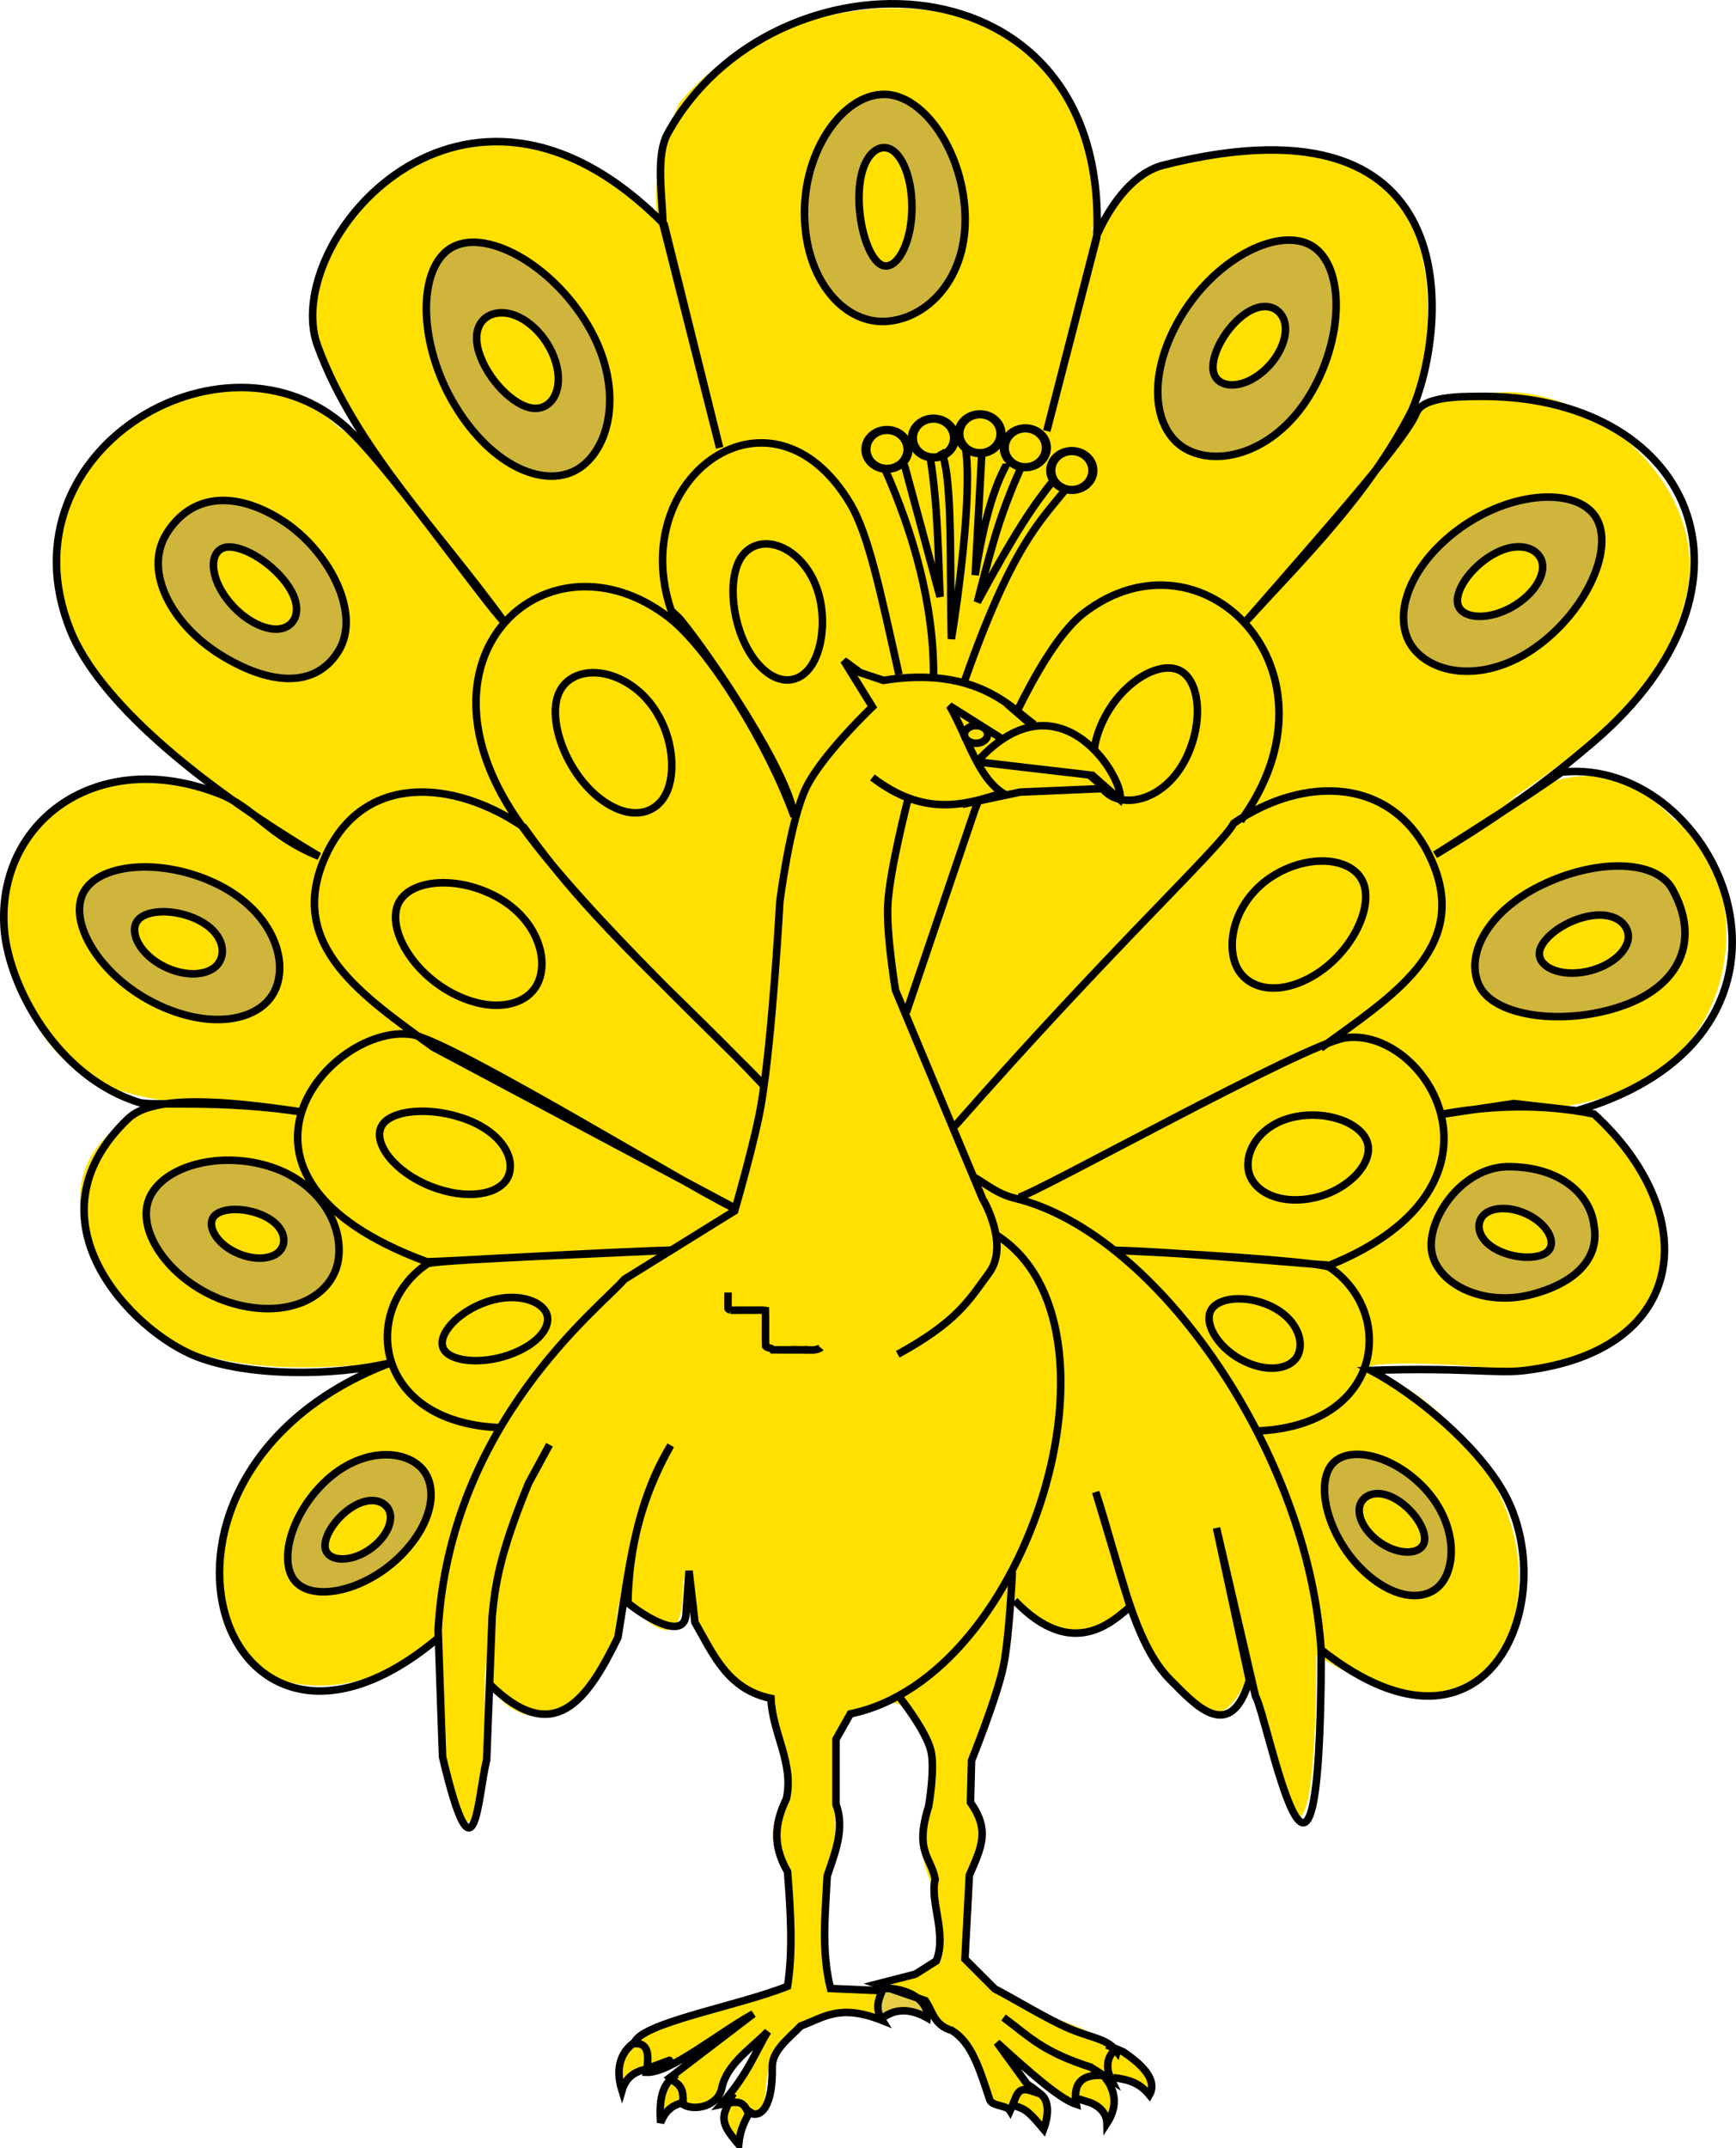 <?xml version="1.0" encoding="UTF-8" standalone="no"?>
<!-- Created with Inkscape (http://www.inkscape.org/) -->
<svg xmlns:dc="http://purl.org/dc/elements/1.1/" xmlns:cc="http://creativecommons.org/ns#" xmlns:rdf="http://www.w3.org/1999/02/22-rdf-syntax-ns#" xmlns:svg="http://www.w3.org/2000/svg" xmlns="http://www.w3.org/2000/svg" xmlns:xlink="http://www.w3.org/1999/xlink" xmlns:sodipodi="http://sodipodi.sourceforge.net/DTD/sodipodi-0.dtd" xmlns:inkscape="http://www.inkscape.org/namespaces/inkscape" id="svg2" version="1.1" inkscape:version="0.47 r22583" width="373.978" height="462.44" sodipodi:docname="a1.svg">
  <defs id="defs6">
    <inkscape:perspective sodipodi:type="inkscape:persp3d" inkscape:vp_x="0 : 0.5 : 1" inkscape:vp_y="0 : 1000 : 0" inkscape:vp_z="1 : 0.5 : 1" inkscape:persp3d-origin="0.5 : 0.33333333 : 1" id="perspective10"/>
    <inkscape:perspective id="perspective3083" inkscape:persp3d-origin="0.5 : 0.33333333 : 1" inkscape:vp_z="1 : 0.5 : 1" inkscape:vp_y="0 : 1000 : 0" inkscape:vp_x="0 : 0.5 : 1" sodipodi:type="inkscape:persp3d"/>
    <linearGradient inkscape:collect="always" xlink:href="#linearGradient5039-1" id="linearGradient3246" gradientUnits="userSpaceOnUse" gradientTransform="matrix(1.623,0,0,1.623,372.55,-284.808)" x1="-236.262" y1="458.607" x2="-35.709" y2="274.899"/>
    <linearGradient id="linearGradient5039-1">
      <stop id="stop5051-1" offset="0" style="stop-color:#000000;stop-opacity:0.498"/>
      <stop style="stop-color:#000000;stop-opacity:0;" offset="1" id="stop5043-52"/>
    </linearGradient>
    <linearGradient inkscape:collect="always" xlink:href="#linearGradient5039" id="linearGradient3248" gradientUnits="userSpaceOnUse" gradientTransform="matrix(1.623,0,0,1.623,372.55,-282.444)" x1="221.59" y1="459.453" x2="27.224" y2="274.899"/>
    <linearGradient id="linearGradient5039">
      <stop id="stop5051" offset="0" style="stop-color:#000000;stop-opacity:0.498"/>
      <stop style="stop-color:#000000;stop-opacity:0;" offset="1" id="stop5043"/>
    </linearGradient>
    <radialGradient r="300" fy="226.331" fx="221.445" cy="226.331" cx="221.445" gradientTransform="matrix(1.679,0,0,1.542,-94.541,168.053)" gradientUnits="userSpaceOnUse" id="radialGradient3357" xlink:href="#linearGradient2893-7" inkscape:collect="always"/>
    <linearGradient id="linearGradient2893-7">
      <stop style="stop-color:white;stop-opacity:0.314;" offset="0" id="stop2895-4"/>
      <stop id="stop2897-0" offset="0.19" style="stop-color:white;stop-opacity:0.251;"/>
      <stop style="stop-color:#6b6b6b;stop-opacity:0.125;" offset="0.6" id="stop2901-9"/>
      <stop style="stop-color:black;stop-opacity:0.125;" offset="1" id="stop2899-4"/>
    </linearGradient>
    <radialGradient inkscape:collect="always" xlink:href="#linearGradient2893-7" id="radialGradient3081" gradientUnits="userSpaceOnUse" gradientTransform="matrix(1.679,0,0,1.542,-94.541,168.053)" cx="221.445" cy="226.331" fx="221.445" fy="226.331" r="300"/>
  </defs>
  <sodipodi:namedview pagecolor="#ffffff" bordercolor="#666666" borderopacity="1" objecttolerance="10" gridtolerance="10" guidetolerance="10" inkscape:pageopacity="0" inkscape:pageshadow="2" inkscape:window-width="1440" inkscape:window-height="840" id="namedview4" showgrid="false" inkscape:zoom="0.45227404" inkscape:cx="219.83689" inkscape:cy="302.99462" inkscape:window-x="-4" inkscape:window-y="-4" inkscape:window-maximized="1" inkscape:current-layer="svg2"/>
  <g id="g2894">
    <path sodipodi:nodetypes="cscsc" id="path3723" d="m 230.314,451.234 c 0.531,0.041 3.229,1 3.72,1.127 2.501,0.648 4.376,2.369 4.431,4.694 2.032,-3.124 1.93,-5.944 0.492,-8.573 -0.214,-0.392 -4.278,-5.908 -2.366,-3.454" style="fill:#ffe000;fill-opacity:1;stroke:#000000;stroke-width:1.622px;stroke-linecap:butt;stroke-linejoin:miter;stroke-opacity:1;display:inline"/>
    <path sodipodi:nodetypes="cssssssscssscsscssssssssssssssscssscscscccccccccccccccccscccccsccccccccccccscscscssscscsscc" id="path3772-8" d="m 223.365,447.271 c -4.044,-4.49 -3.815,-2.323 -2.565,1.613 0.195,0.613 -1.031,0.533 -0.717,1.255 1.065,2.443 -3.387,5.287 -4.857,3.801 -1.786,-1.807 -7.713,-18.684 -10.061,-17.125 -3.103,2.06 -3.459,-3.234 -6.024,-5.136 -2.89,-2.142 -9.26,-0.053 -9.404,-3.336 -0.059,-1.345 11.76,-4.56 11.941,-6.091 0.3,-2.543 -0.811,-9.401 0.323,-12.18 -0.462,-3.565 -3.474,-7.782 -3.481,-13.325 -0.006,-5.906 2.33,-11.624 1.928,-17.175 -0.263,-3.632 -2.168,-6.457 -3.535,-9.045 -2.14,-4.05 -3.991,-5.372 -12.735,-2.149 -6.371,7.625 -4.573,15.054 -4.255,24.903 0.146,4.538 -1.569,6.011 -1.939,10.687 -0.473,5.985 0.274,15.15 -0.593,20.56 0.15,0.481 -0.08,2.382 1.278,3.149 1.493,0.844 8.792,-0.227 10.478,0.954 0.661,0.463 -0.056,4.036 -0.727,5.166 -0.462,0.779 -4.174,-0.841 -8.066,-0.537 -3.765,0.293 -7.699,2.505 -9.022,3.49 -0.263,0.196 -3.765,3.52 -5.526,8.089 -1.35,3.502 -0.339,8.434 -2.488,10.136 -2.08,1.647 -6.485,-3.15 -6.92,-2.659 -0.577,0.651 9.554,-13.543 6.744,-13.424 -2.693,0.115 -8.826,14.21 -11.752,14.93 -1.257,0.309 -3.807,-0.375 -4.09,-0.875 -1.299,-2.296 -0.862,-5.788 -2.771,-5.816 -1.591,-0.023 5.246,-4.346 3.909,-5.008 -0.81,-0.401 -8.263,4.365 -8.787,3.549 -1.286,-2.002 -1.074,-6.386 -2.453,-6.948 -2.516,-1.026 24.548,-8.18 32.228,-11.058 1.222,-5.455 1.145,-9.535 0.647,-15.081 -0.239,-2.662 0.886,-5.449 -0.608,-8.47 -4.83,-9.768 0.549,-16.765 -0.205,-22.511 -0.839,-6.387 -3.368,-10.087 -3.266,-15.608 -2.529,-1.305 -8.592,-3.244 -12.912,-9.434 -3.642,-5.219 -3.974,-12.718 -5.971,-16.785 0.583,21.937 -11.15,4.635 -12.765,4.593 -2.589,-0.067 -0.336,10.66 -4.548,13.281 -4.335,19.18 -31.902,14.559 -23.773,-9.689 -4.178,13.901 2.183,43.951 -5.987,44.324 -7.533,-7.646 -2.511,-40.194 -7.324,-38.391 -11.582,10.349 -36.519,14.671 -44.07,-3.369 -7.675,-22.128 9.06,-43.952 27.867,-53.577 11.938,-5.576 3.816,-3 -3.841,-2.819 -18.727,1.024 -43.241,-1.037 -51.156,-21.098 -15.187,-27.586 12.53,-42.991 41.414,-33.968 -28.708,-1.71 -49.867,-0.881 -58.338,-25.81 -10.363,-18.715 3.498,-46.857 25.273,-45.366 12.1,-2.056 31.172,11.811 37.036,14.793 -19.473,-13.146 -47.637,-30.046 -54.411,-56.122 -7.321,-30.074 38.061,-56.991 60.471,-34.533 13.58,8.575 28.263,34.157 32.075,39.786 C 92.224,110.614 73.823,93.287 66.974,68.91 c 0.205,-23.955 29.34,-45.713 54.724,-34.928 15.288,7.224 20.282,14.287 22.911,17.449 5.75,6.914 -11.221,0.554 1.621,-29.085 18.616,-23.565 67.293,-30.658 83.142,-1.109 4.165,7.575 6.947,18.326 6.394,26.645 -6.326,15.522 -8.831,8.093 10.44,-10.524 16.85,-7.452 47.086,-8.565 57.853,10.036 7.716,19.861 0.514,39.075 0.525,40.4 0.05,5.716 -7.137,-1.613 19.218,-3.371 20.702,-0.553 44.343,20.812 39.586,43.157 -5.65,26.88 -32.864,40.301 -54.269,55.624 21.543,-16.161 35.695,-23.173 51.294,-7.002 17.558,12.366 14.522,45.357 -5.762,55.526 -12.212,9.601 -42.633,7.664 -43.557,7.981 19.336,-1.766 35.219,-10.86 47.333,25.746 4.262,24.338 -24.776,30.822 -41.446,28.652 -9.807,-0.806 -35.374,-1.672 -15.36,3.873 17.635,10.181 32.451,35.021 22.256,56.6 -9.712,16.101 -28.763,9.213 -40.321,1.634 -0.072,37.564 -3.627,45.874 -10.204,20.62 -1.913,-8.352 -4.905,-18.088 -4.668,-16.096 0.116,0.976 -3.734,8.717 -6.954,7.6 -14.289,-4.576 -18.038,-26.146 -18.744,-23.02 -0.887,3.93 -9.325,6.12 -13.53,5.459 -7.733,1.051 -11.72,-9.355 -12.165,-6.066 -0.093,0.687 -0.834,8.668 -1.404,14.429 -1.562,3.704 -4.797,12.546 -5.833,17.231 -0.786,3.551 -2.107,9.257 -0.748,11.903 5.214,10.155 -0.936,12.865 -0.839,17.584 0.159,7.683 0.829,8.778 -0.601,15.68 0.485,2.988 3.933,4.846 6.599,6.742 8.632,6.138 23.713,8.281 26.059,13.692 -0.819,-0.149 -0.884,3.509 -2.529,4.865 -1.569,1.293 -4.715,0.24 -5.7,1.918 -1.262,2.15 -0.1,4.973 -0.905,4.384 l -8.026,-5.865 z" style="fill:#ffe000;fill-opacity:1;stroke:none;display:inline"/>
    <path sodipodi:nodetypes="ccsc" id="path3725" d="m 239.806,447.237 c 3.823,0.45 5.874,1.383 7.803,3.728 1.478,-2.533 -0.192,-5.632 -5.647,-9.283 -0.266,-0.178 -3.16,-1.232 -3.441,-1.414" style="fill:#ffe000;fill-opacity:1;stroke:#000000;stroke-width:1.622px;stroke-linecap:butt;stroke-linejoin:miter;stroke-opacity:1;display:inline"/>
    <g id="g3359" style="display:inline" transform="translate(-178.334,-309.857)">
      <path style="fill:none;stroke:#000000;stroke-width:1.622px;stroke-linecap:butt;stroke-linejoin:miter;stroke-opacity:1" d="m 397.813,567.585 c 4.131,-0.992 61.552,-33.019 70.308,-34.311 17.249,-2.544 39.185,31.613 -3.241,48.89 -0.573,0.233 -31.958,-2.822 -46.34,-3.167 29.101,1.348 45.132,2.926 46.208,3.658 14.326,9.738 11.666,34.041 -15.467,35.235 m -65.209,-65.674 c 34.476,-39.175 57.18,-59.881 60.061,-65.162 14.956,-10.283 34.736,-10.408 42.799,8.453 8.028,18.778 -9.218,29.081 -24.075,39.973 m -89.265,-7.718 c 0.233,-0.647 14.449,-42.759 14.701,-43.427 5.599,-14.822 14.95,-35.954 23.572,-42.555 25.582,-19.586 57.283,12.599 33.749,44.797" id="path3765-0" sodipodi:nodetypes="csscsccczccsss"/>
      <path style="fill:none;stroke:#000000;stroke-width:1.622px;stroke-linecap:butt;stroke-linejoin:miter;stroke-opacity:1" d="m 273.086,662.159 c -47.78,40.602 -72.514,-35.536 -10.539,-58.954 -12.243,2.914 -30.691,3.055 -41.951,-1.361 -13.811,-5.418 -37.453,-29.482 -14.64,-51.197 5.565,-5.297 21.463,-3.771 37.16,-1.456 -17.506,-2.665 -31.978,-1.15 -34.786,-2.014 -17.785,-5.471 -28.215,-25.14 -29.098,-37.509 -1.624,-22.773 19.825,-39.236 46.325,-28.938 7.489,2.91 10.756,9.15 21.51,13.459 -27.348,-16.311 -47.74,-33.988 -53.626,-48.784 -15.661,-39.367 35.141,-68.165 60.905,-42.206 10.038,10.114 27.774,35.582 32.902,40.928 -14.073,-19.582 -32.402,-37.715 -40.511,-59.871 -8.109,-22.156 31.54,-69.784 74.677,-26.098 l 11.943,48.094 -12.189,-48.148 c -0.196,-6.492 -1.601,-14.779 1.001,-19.51 22.506,-40.927 95.273,-39.614 92.448,22.329 l -10.778,41.706 10.845,-42.268 c 3.332,-7.339 8.272,-13.451 14.38,-14.98 67.513,-16.903 60.57,36.977 53.334,52.991 -9.435,18.344 -23.815,32.212 -35.824,45.411 19.504,-22.322 34.655,-39.492 36.894,-45.081 1.443,-3.602 10.235,-3.458 12.591,-3.507 46.562,-0.978 65.486,40.314 25.459,74.434 -9.717,8.283 -19.226,15.345 -34.024,24.232 9.328,-5.931 18.778,-11.861 27.263,-17.792 33.968,-3.55 60.587,56.018 3.257,72.886 l -13.538,-1.541 -16.323,2.436 c 11.188,-2.1 22.377,-2.468 33.565,-0.181 23.204,21.214 21.076,50.917 -15.102,55.227 -5.794,0.69 -13.468,-0.71 -32.954,-0.044 9.537,5.086 22.712,15.821 28.583,26.227 12.677,22.468 -2.814,62.44 -39.122,34.045" id="path3750" sodipodi:nodetypes="ccsscssscssczcccscccsccsssccccccscsc"/>
      <path style="fill:none;stroke:#000000;stroke-width:1.622px;stroke-linecap:butt;stroke-linejoin:miter;stroke-opacity:1" d="m 371.992,455.078 c -4.014,-17.949 -6.567,-30.226 -10.489,-36.792 -17.026,-28.502 -48.2,-5.653 -38.656,22.762 0.19,0.566 1.28,1.208 2.298,2.459 6.597,8.101 23.229,32.883 24.257,42.08 -5.397,-15.012 -18.084,-36 -27.094,-42.898 -25.582,-19.586 -56.862,7.678 -32.818,43.167 13.998,20.661 51.735,54.905 53.391,57.72 -17.242,-18.44 -36.686,-34.361 -51.677,-55.614 -14.956,-10.283 -34.969,-12.039 -43.032,6.823 -8.028,18.778 8.519,29.547 23.376,40.439 l 65.511,34.901 c -4.131,-0.992 -61.319,-36.28 -70.075,-37.571 -17.249,-2.544 -46.87,30.449 3.241,48.89 0.581,0.214 38.479,-2.123 52.861,-2.469 -29.101,1.348 -51.653,2.227 -52.729,2.959 -14.326,9.738 -11.666,34.041 15.467,35.235" id="path3765" sodipodi:nodetypes="cssscsscczccsscsc"/>
      <path style="fill:#cfb53b;fill-opacity:1;stroke:#000000;stroke-width:1.622;stroke-linejoin:round;stroke-miterlimit:4;stroke-opacity:1;stroke-dasharray:none;stroke-dashoffset:0" d="m 251.203,450.087 c -5.17,8.274 -15.305,7.018 -25.51,0.643 -10.205,-6.376 -16.616,-17.786 -11.446,-26.06 5.17,-8.274 14.374,-9.347 24.579,-2.971 10.205,6.376 17.548,20.115 12.378,28.389 z" id="path3912" sodipodi:nodetypes="csssc"/>
      <path style="fill:#cfb53b;fill-opacity:1;stroke:#000000;stroke-width:1.622;stroke-linejoin:round;stroke-miterlimit:4;stroke-opacity:1;stroke-dasharray:none;stroke-dashoffset:0" d="m 237.701,522.723 c -2.859,6.73 -13.41,9.051 -25.291,3.462 -11.88,-5.59 -19.193,-16.974 -16.334,-23.704 2.859,-6.73 16.671,-8.12 28.551,-2.53 11.88,5.59 15.933,16.042 13.074,22.772 z" id="path3915" sodipodi:nodetypes="csssc"/>
      <path style="fill:#cfb53b;fill-opacity:1;stroke:#000000;stroke-width:1.622;stroke-linejoin:round;stroke-miterlimit:4;stroke-opacity:1;stroke-dasharray:none;stroke-dashoffset:0" d="m 251.11,581.599 c -1.554,7.57 -10.804,12.18 -22.501,8.87 -11.697,-3.31 -20.138,-13.577 -18.584,-21.148 1.554,-7.57 13.92,-11.896 25.617,-8.586 11.697,3.31 17.022,13.293 15.468,20.864 z" id="path3915-7" sodipodi:nodetypes="csssc"/>
      <path style="fill:#cfb53b;fill-opacity:1;stroke:#000000;stroke-width:1.622;stroke-linejoin:round;stroke-miterlimit:4;stroke-opacity:1;stroke-dasharray:none;stroke-dashoffset:0" d="m 303.825,410.133 c -6.683,5.229 -18.358,1.195 -26.77,-11.848 -8.412,-13.042 -9.008,-29.302 -2.325,-34.531 6.683,-5.229 21.014,1.76 29.426,14.803 8.412,13.042 6.352,26.347 -0.331,31.575 z" id="path3915-1" sodipodi:nodetypes="csssc"/>
      <path style="fill:#cfb53b;fill-opacity:1;stroke:#000000;stroke-width:1.622;stroke-linejoin:round;stroke-miterlimit:4;stroke-opacity:1;stroke-dasharray:none;stroke-dashoffset:0" d="m 368.473,379.058 c -8.737,0.032 -16.705,-9.25 -16.831,-23.126 -0.126,-13.875 8.362,-25.732 17.099,-25.764 8.737,-0.032 17.389,12.807 17.515,26.682 0.126,13.875 -9.046,22.176 -17.783,22.207 z" id="path3915-2" sodipodi:nodetypes="csssc"/>
      <path style="fill:#cfb53b;fill-opacity:1;stroke:#000000;stroke-width:1.622;stroke-linejoin:round;stroke-miterlimit:4;stroke-opacity:1;stroke-dasharray:none;stroke-dashoffset:0" d="m 434.215,406.727 c -7.345,-3.691 -9.091,-15.5 -1.818,-28.136 7.274,-12.636 20.698,-19.775 28.043,-16.084 7.345,3.691 7.774,19.016 0.5,31.652 -7.274,12.636 -19.381,16.259 -26.726,12.568 z" id="path3915-22" sodipodi:nodetypes="csssc"/>
      <path style="fill:#cfb53b;fill-opacity:1;stroke:#000000;stroke-width:1.622;stroke-linejoin:round;stroke-miterlimit:4;stroke-opacity:1;stroke-dasharray:none;stroke-dashoffset:0" d="m 482.985,449.638 c -4.887,-5.89 -2.024,-16.855 8.815,-25.275 10.839,-8.42 24.885,-9.802 29.772,-3.912 4.887,5.89 -0.392,19.454 -11.231,27.874 -10.839,8.42 -22.47,7.203 -27.357,1.313 z" id="path3915-6" sodipodi:nodetypes="csssc"/>
      <path style="fill:#cfb53b;fill-opacity:1;stroke:#000000;stroke-width:1.622;stroke-linejoin:round;stroke-miterlimit:4;stroke-opacity:1;stroke-dasharray:none;stroke-dashoffset:0" d="m 497.153,522.308 c -3.445,-6.449 1.369,-16.121 13.176,-21.863 11.807,-5.742 24.662,-5.616 28.24,0.76 6.127,10.919 1.813,20.855 -10.824,25.214 -12.412,4.282 -27.147,2.338 -30.592,-4.112 z" id="path3915-5" sodipodi:nodetypes="csssc"/>
      <path style="fill:#cfb53b;fill-opacity:1;stroke:#000000;stroke-width:1.622;stroke-linejoin:round;stroke-miterlimit:4;stroke-opacity:1;stroke-dasharray:none;stroke-dashoffset:0" d="m 521.71,573.601 c 1.314,6.919 -3.753,12.5 -13.765,14.985 -10.011,2.485 -19.837,-2.203 -21.15,-9.122 -1.314,-6.919 6.385,-18.571 16.7,-18.468 11.747,0.118 17.537,6.639 18.215,12.604 z" id="path3915-61" sodipodi:nodetypes="csssc"/>
      <path style="fill:#cfb53b;fill-opacity:1;stroke:#000000;stroke-width:1.622;stroke-linejoin:round;stroke-miterlimit:4;stroke-opacity:1;stroke-dasharray:none;stroke-dashoffset:0" d="m 489.242,650.177 c -3.114,4.704 -10.605,4.331 -17.582,-2.55 -6.977,-6.881 -9.859,-17.372 -6.745,-22.076 3.114,-4.704 12.627,-2.917 19.603,3.964 6.977,6.881 7.838,15.959 4.724,20.662 z" id="path3915-27" sodipodi:nodetypes="csssc"/>
      <path style="fill:#cfb53b;fill-opacity:1;stroke:#000000;stroke-width:1.622;stroke-linejoin:round;stroke-miterlimit:4;stroke-opacity:1;stroke-dasharray:none;stroke-dashoffset:0" d="m 268.489,625.284 c 4.432,3.705 3.558,11.974 -3.706,19.316 -7.264,7.342 -17.814,9.955 -22.247,6.25 -4.432,-3.705 -2.025,-14.133 5.238,-21.475 7.264,-7.342 16.282,-7.796 20.714,-4.091 z" id="path3915-54" sodipodi:nodetypes="csssc"/>
      <path style="fill:#ffe000;fill-opacity:1;stroke:#000000;stroke-width:1.622;stroke-linejoin:round;stroke-miterlimit:4;stroke-opacity:1;stroke-dasharray:none;stroke-dashoffset:0" d="m 295.669,591.895 c 1.902,2.621 -0.464,6.675 -6.547,9.191 -6.083,2.517 -13.139,2.084 -15.041,-0.537 -1.902,-2.621 1.882,-7.516 7.965,-10.033 6.083,-2.517 11.721,-1.243 13.622,1.378 z" id="path3915-23" sodipodi:nodetypes="csssc"/>
      <path style="fill:none;stroke:#000000;stroke-width:1.622;stroke-linejoin:round;stroke-miterlimit:4;stroke-opacity:1;stroke-dasharray:none;stroke-dashoffset:0" d="m 287.689,563.364 c -1.868,3.665 -8.76,4.93 -16.52,1.885 -7.76,-3.044 -12.537,-9.245 -10.669,-12.91 1.868,-3.665 10.889,-4.422 18.649,-1.378 7.76,3.044 10.407,8.737 8.54,12.403 z" id="path3915-11" sodipodi:nodetypes="csssc"/>
      <path style="fill:none;stroke:#000000;stroke-width:1.622;stroke-linejoin:round;stroke-miterlimit:4;stroke-opacity:1;stroke-dasharray:none;stroke-dashoffset:0" d="m 447.234,561.506 c 0.604,4.484 6.079,7.654 13.425,6.349 7.346,-1.305 13.013,-6.829 12.409,-11.313 -0.604,-4.484 -8.008,-7.654 -15.354,-6.349 -7.346,1.305 -11.084,6.829 -10.479,11.313 z" id="path3915-74" sodipodi:nodetypes="csssc"/>
      <path style="fill:none;stroke:#000000;stroke-width:1.622;stroke-linejoin:round;stroke-miterlimit:4;stroke-opacity:1;stroke-dasharray:none;stroke-dashoffset:0" d="m 444.36,517.052 c 1.908,5.603 8.948,7.536 16.875,2.882 7.927,-4.654 12.807,-14.132 10.899,-19.735 -1.908,-5.603 -11.124,-6.76 -19.051,-2.106 -7.927,4.654 -10.631,13.356 -8.723,18.959 z" id="path3915-77" sodipodi:nodetypes="csssc"/>
      <path style="fill:none;stroke:#000000;stroke-width:1.622;stroke-linejoin:round;stroke-miterlimit:4;stroke-opacity:1;stroke-dasharray:none;stroke-dashoffset:0" d="m 294.422,520.952 c -2.09,5.403 -9.803,7.267 -18.488,2.779 -8.685,-4.488 -14.031,-13.627 -11.94,-19.03 2.09,-5.403 12.187,-6.519 20.871,-2.031 8.685,4.488 11.647,12.879 9.557,18.282 z" id="path3915-19" sodipodi:nodetypes="csssc"/>
      <path style="fill:none;stroke:#000000;stroke-width:1.622;stroke-linejoin:round;stroke-miterlimit:4;stroke-opacity:1;stroke-dasharray:none;stroke-dashoffset:0" d="m 322.538,478.772 c -1.663,6.182 -7.799,8.315 -14.709,3.18 -6.909,-5.135 -11.162,-15.592 -9.5,-21.775 1.663,-6.182 9.695,-7.459 16.605,-2.324 6.909,5.135 9.266,14.737 7.603,20.919 z" id="path3915-50" sodipodi:nodetypes="csssc"/>
      <path style="fill:none;stroke:#000000;stroke-width:1.622;stroke-linejoin:round;stroke-miterlimit:4;stroke-opacity:1;stroke-dasharray:none;stroke-dashoffset:0" d="m 353.859,451.839 c -2.54,5.337 -7.992,6.224 -12.702,0.369 -4.71,-5.855 -6.225,-16.095 -3.685,-21.431 2.54,-5.337 9.39,-5.12 14.099,0.735 4.71,5.855 4.828,14.991 2.287,20.328 z" id="path3915-60" sodipodi:nodetypes="csssc"/>
      <path style="fill:none;stroke:#000000;stroke-width:1.622;stroke-linejoin:round;stroke-miterlimit:4;stroke-opacity:1;stroke-dasharray:none;stroke-dashoffset:0" d="m 418.396,481.542 c -4.586,-1.888 -6.169,-8.854 -2.359,-16.698 3.809,-7.844 11.568,-12.672 16.154,-10.784 4.586,1.888 5.534,11.007 1.724,18.85 -3.809,7.844 -10.933,10.519 -15.52,8.632 z" id="path3915-8" sodipodi:nodetypes="csssc"/>
      <path style="fill:none;stroke:#000000;stroke-width:1.622;stroke-linejoin:round;stroke-miterlimit:4;stroke-opacity:1;stroke-dasharray:none;stroke-dashoffset:0" d="m 458.025,601.374 c -1.301,3.061 -6.104,4.116 -11.511,1.574 -5.407,-2.542 -8.736,-7.719 -7.434,-10.78 1.301,-3.061 7.588,-3.693 12.995,-1.151 5.407,2.542 7.252,7.296 5.95,10.356 z" id="path3915-0" sodipodi:nodetypes="csssc"/>
      <path style="fill:#ffe000;fill-opacity:1;stroke:#000000;stroke-width:1.622;stroke-linejoin:round;stroke-miterlimit:4;stroke-opacity:1;stroke-dasharray:none;stroke-dashoffset:0" d="m 262.242,635.197 c 0.891,2.341 -0.905,6.087 -4.78,8.523 -3.874,2.436 -8.053,2.209 -8.943,-0.132 -0.891,-2.341 1.833,-6.886 5.707,-9.322 3.874,-2.436 7.125,-1.41 8.016,0.931 z" id="path3915-54-9" sodipodi:nodetypes="csssc"/>
      <path style="fill:#ffe000;fill-opacity:1;stroke:#000000;stroke-width:1.622;stroke-linejoin:round;stroke-miterlimit:4;stroke-opacity:1;stroke-dasharray:none;stroke-dashoffset:0" d="m 238.776,578.939 c -1.511,1.997 -5.64,2.462 -9.76,0.471 -4.12,-1.992 -6.145,-5.653 -4.634,-7.65 1.511,-1.997 6.809,-2.101 10.929,-0.109 4.12,1.992 4.976,5.292 3.464,7.288 z" id="path3915-54-9-0" sodipodi:nodetypes="csssc"/>
      <path style="fill:#ffe000;fill-opacity:1;stroke:#000000;stroke-width:1.622;stroke-linejoin:round;stroke-miterlimit:4;stroke-opacity:1;stroke-dasharray:none;stroke-dashoffset:0" d="m 225.375,517.275 c -1.843,2.536 -6.856,3.111 -11.849,0.558 -4.993,-2.553 -7.437,-7.223 -5.594,-9.758 1.843,-2.536 8.274,-2.645 13.267,-0.092 4.993,2.553 6.018,6.757 4.176,9.293 z" id="path3915-54-9-6" sodipodi:nodetypes="csssc"/>
      <path style="fill:#ffe000;fill-opacity:1;stroke:#000000;stroke-width:1.622;stroke-linejoin:round;stroke-miterlimit:4;stroke-opacity:1;stroke-dasharray:none;stroke-dashoffset:0" d="m 239.3,445.088 c -3.159,0.951 -8.476,-1.477 -12.151,-6.374 -3.675,-4.898 -3.7,-10.008 -0.541,-10.96 3.159,-0.952 9.654,2.662 13.329,7.56 3.675,4.898 2.522,8.823 -0.637,9.775 z" id="path3915-54-9-3" sodipodi:nodetypes="csssc"/>
      <path style="fill:#ffe000;fill-opacity:1;stroke:#000000;stroke-width:1.622;stroke-linejoin:round;stroke-miterlimit:4;stroke-opacity:1;stroke-dasharray:none;stroke-dashoffset:0" d="m 287.137,377.219 c 4.132,0.399 9.074,4.673 10.883,10.505 1.809,5.833 -0.713,10.411 -4.845,10.012 -4.132,-0.399 -9.846,-6.199 -11.655,-12.031 -1.809,-5.833 1.485,-8.886 5.617,-8.486 z" id="path3915-54-9-9" sodipodi:nodetypes="csssc"/>
      <path style="fill:#ffe000;fill-opacity:1;stroke:#000000;stroke-width:1.622;stroke-linejoin:round;stroke-miterlimit:4;stroke-opacity:1;stroke-dasharray:none;stroke-dashoffset:0" d="m 369.821,341.822 c 2.871,0.993 5.25,6.698 4.936,13.865 -0.315,7.166 -3.407,12.297 -6.278,11.303 -2.871,-0.993 -5.384,-8.61 -5.069,-15.777 0.315,-7.166 3.54,-10.385 6.411,-9.391 z" id="path3915-54-9-4" sodipodi:nodetypes="csssc"/>
      <path style="fill:#ffe000;fill-opacity:1;stroke:#000000;stroke-width:1.622;stroke-linejoin:round;stroke-miterlimit:4;stroke-opacity:1;stroke-dasharray:none;stroke-dashoffset:0" d="m 455.012,378.965 c 0.986,3.141 -1.002,8.169 -5.29,11.438 -4.288,3.269 -8.913,2.965 -9.899,-0.177 -0.986,-3.141 2.028,-9.242 6.317,-12.51 4.288,-3.269 7.887,-1.892 8.872,1.249 z" id="path3915-54-9-60" sodipodi:nodetypes="csssc"/>
      <path style="fill:#ffe000;fill-opacity:1;stroke:#000000;stroke-width:1.622;stroke-linejoin:round;stroke-miterlimit:4;stroke-opacity:1;stroke-dasharray:none;stroke-dashoffset:0" d="m 510.374,430.335 c 1.159,2.787 -1.179,7.247 -6.222,10.147 -5.044,2.9 -10.483,2.63 -11.642,-0.157 -1.16,-2.787 2.386,-8.198 7.429,-11.098 5.044,-2.9 9.276,-1.678 10.435,1.108 z" id="path3915-54-9-61" sodipodi:nodetypes="csssc"/>
      <path style="fill:#ffe000;fill-opacity:1;stroke:#000000;stroke-width:1.622;stroke-linejoin:round;stroke-miterlimit:4;stroke-opacity:1;stroke-dasharray:none;stroke-dashoffset:0" d="m 529.119,511.429 c 0.04,2.981 -3.573,6.436 -9.011,7.576 -5.439,1.14 -10.114,-0.82 -10.155,-3.801 -0.04,-2.981 4.965,-6.951 10.403,-8.091 5.439,-1.14 8.722,1.335 8.763,4.316 z" id="path3915-54-9-96" sodipodi:nodetypes="csssc"/>
      <path style="fill:#ffe000;fill-opacity:1;stroke:#000000;stroke-width:1.622;stroke-linejoin:round;stroke-miterlimit:4;stroke-opacity:1;stroke-dasharray:none;stroke-dashoffset:0" d="m 497.64,571.759 c 1.511,-1.997 5.64,-2.462 9.76,-0.471 4.12,1.992 6.145,5.653 4.634,7.65 -1.511,1.997 -6.809,2.101 -10.929,0.109 -4.12,-1.992 -4.976,-5.292 -3.464,-7.288 z" id="path3915-54-9-0-8" sodipodi:nodetypes="csssc"/>
      <path style="fill:#ffe000;fill-opacity:1;stroke:#000000;stroke-width:1.622;stroke-linejoin:round;stroke-miterlimit:4;stroke-opacity:1;stroke-dasharray:none;stroke-dashoffset:0" d="m 471.355,633.702 c -0.891,2.341 0.905,6.087 4.78,8.523 3.874,2.436 8.053,2.209 8.943,-0.132 0.891,-2.341 -1.833,-6.886 -5.707,-9.322 -3.874,-2.436 -7.125,-1.41 -8.016,0.931 z" id="path3915-54-9-2" sodipodi:nodetypes="csssc"/>
    </g>
    <path sodipodi:nodetypes="cccc" id="path3729" d="m 157.99,450.623 c -0.835,1.338 -1.341,2.731 -1.873,4.14 -0.656,2.543 0.905,4.323 3.008,6.866 0.335,-3.236 1.248,-5.091 2.849,-7.694" style="fill:#ffe000;fill-opacity:1;stroke:#000000;stroke-width:1.622px;stroke-linecap:butt;stroke-linejoin:miter;stroke-opacity:1;display:inline"/>
    <path sodipodi:nodetypes="csccccsccc" id="path3748" d="m 209.697,253.331 c 2.886,1.615 5.069,3.668 8.955,4.614 30.924,7.525 63.471,55.466 65.973,97.65 -0.179,74.49 -11.624,13.422 -14.162,9.551 l -8.399,-36.229 7.081,32.771 c -4.223,14.11 -12.11,4.8 -16.962,0 -8.164,-8.076 -11.057,-25.124 -16.138,-40.511 l 7.41,24.701 c -3.752,3.131 -12.409,11.715 -24.866,-1.317" style="fill:none;stroke:#000000;stroke-width:1.622px;stroke-linecap:butt;stroke-linejoin:miter;stroke-opacity:1;display:inline"/>
    <g id="g3395" style="display:inline" transform="translate(-178.334,-309.857)">
      <path sodipodi:type="arc" style="fill:none;stroke:#000000;stroke-width:1;stroke-linejoin:round;stroke-miterlimit:4;stroke-opacity:1;stroke-dasharray:none;stroke-dashoffset:0" id="path3802" sodipodi:cx="275.52747" sodipodi:cy="401.79108" sodipodi:rx="2.2972586" sodipodi:ry="2.3690479" d="m 277.825,401.791 c 0,1.308 -1.029,2.369 -2.297,2.369 -1.269,0 -2.297,-1.061 -2.297,-2.369 0,-1.308 1.029,-2.369 2.297,-2.369 1.269,0 2.297,1.061 2.297,2.369 z" transform="matrix(1.974,0,0,1.767,-174.485,-303.366)"/>
      <path sodipodi:type="arc" style="fill:none;stroke:#000000;stroke-width:1;stroke-linejoin:round;stroke-miterlimit:4;stroke-opacity:1;stroke-dasharray:none;stroke-dashoffset:0" id="path3802-9" sodipodi:cx="275.52747" sodipodi:cy="401.79108" sodipodi:rx="2.2972586" sodipodi:ry="2.3690479" d="m 277.825,401.791 c 0,1.308 -1.029,2.369 -2.297,2.369 -1.269,0 -2.297,-1.061 -2.297,-2.369 0,-1.308 1.029,-2.369 2.297,-2.369 1.269,0 2.297,1.061 2.297,2.369 z" transform="matrix(1.974,0,0,1.767,-164.47,-305.812)"/>
      <path sodipodi:type="arc" style="fill:none;stroke:#000000;stroke-width:1;stroke-linejoin:round;stroke-miterlimit:4;stroke-opacity:1;stroke-dasharray:none;stroke-dashoffset:0" id="path3802-8" sodipodi:cx="275.52747" sodipodi:cy="401.79108" sodipodi:rx="2.2972586" sodipodi:ry="2.3690479" d="m 277.825,401.791 c 0,1.308 -1.029,2.369 -2.297,2.369 -1.269,0 -2.297,-1.061 -2.297,-2.369 0,-1.308 1.029,-2.369 2.297,-2.369 1.269,0 2.297,1.061 2.297,2.369 z" transform="matrix(1.974,0,0,1.767,-154.456,-306.743)"/>
      <path sodipodi:type="arc" style="fill:none;stroke:#000000;stroke-width:1;stroke-linejoin:round;stroke-miterlimit:4;stroke-opacity:1;stroke-dasharray:none;stroke-dashoffset:0" id="path3802-2" sodipodi:cx="275.52747" sodipodi:cy="401.79108" sodipodi:rx="2.2972586" sodipodi:ry="2.3690479" d="m 277.825,401.791 c 0,1.308 -1.029,2.369 -2.297,2.369 -1.269,0 -2.297,-1.061 -2.297,-2.369 0,-1.308 1.029,-2.369 2.297,-2.369 1.269,0 2.297,1.061 2.297,2.369 z" transform="matrix(1.974,0,0,1.767,-144.675,-303.716)"/>
      <path sodipodi:type="arc" style="fill:none;stroke:#000000;stroke-width:1;stroke-linejoin:round;stroke-miterlimit:4;stroke-opacity:1;stroke-dasharray:none;stroke-dashoffset:0" id="path3802-5" sodipodi:cx="275.52747" sodipodi:cy="401.79108" sodipodi:rx="2.2972586" sodipodi:ry="2.3690479" d="m 277.825,401.791 c 0,1.308 -1.029,2.369 -2.297,2.369 -1.269,0 -2.297,-1.061 -2.297,-2.369 0,-1.308 1.029,-2.369 2.297,-2.369 1.269,0 2.297,1.061 2.297,2.369 z" transform="matrix(1.974,0,0,1.767,-134.661,-298.825)"/>
      <path style="fill:none;stroke:#000000;stroke-width:1.622px;stroke-linecap:butt;stroke-linejoin:miter;stroke-opacity:1" d="m 368.964,410.829 c 6.063,13.621 10.608,29.236 10.48,44.714" id="path3853" sodipodi:nodetypes="cc"/>
      <path style="fill:none;stroke:#000000;stroke-width:1.622px;stroke-linecap:butt;stroke-linejoin:miter;stroke-opacity:1" d="m 386.198,456.243 c 10.144,-28.858 16.283,-34.241 21.659,-40.988" id="path3855" sodipodi:nodetypes="cc"/>
      <path style="fill:none;stroke:#000000;stroke-width:1.622;stroke-linecap:butt;stroke-linejoin:miter;stroke-miterlimit:4;stroke-opacity:1;stroke-dasharray:none" d="m 373.156,409.898 7.685,28.412 c -0.398,-9.282 -0.493,-19.925 -2.096,-29.81" id="path3857" sodipodi:nodetypes="ccc"/>
      <path style="fill:none;stroke:#000000;stroke-width:1.622;stroke-linecap:butt;stroke-linejoin:miter;stroke-miterlimit:4;stroke-opacity:1;stroke-dasharray:none" d="m 380.958,406.87 c 2.765,4.843 1.93,26.365 2.329,40.522 1.232,-7.418 4.631,-31.337 3.028,-41.221" id="path3857-1" sodipodi:nodetypes="ccc"/>
      <path style="fill:none;stroke:#000000;stroke-width:1.622;stroke-linecap:butt;stroke-linejoin:miter;stroke-miterlimit:4;stroke-opacity:1;stroke-dasharray:none" d="m 389.808,408.035 -1.397,25.618 c 2.862,-18.597 6.727,-23.186 6.754,-23.987" id="path3857-11" sodipodi:nodetypes="ccc"/>
      <path style="fill:none;stroke:#000000;stroke-width:1.622;stroke-linecap:butt;stroke-linejoin:miter;stroke-miterlimit:4;stroke-opacity:1;stroke-dasharray:none" d="m 405.178,413.391 c -3.989,4.919 -8.043,10.794 -16.302,26.083 3.561,-13.939 5.096,-19.227 9.548,-29.344" id="path3857-2" sodipodi:nodetypes="ccc"/>
    </g>
    <path sodipodi:nodetypes="ccsc" id="path3733" d="m 137.083,439.363 c -4.838,3.177 -3.877,8.134 -3.087,10.684 0.836,-2.812 2.526,-3.964 4.939,-4.577 0.246,-0.062 6.174,-2.302 5.234,-1.918" style="fill:#ffe000;fill-opacity:1;stroke:#000000;stroke-width:1.622px;stroke-linecap:butt;stroke-linejoin:miter;stroke-opacity:1;display:inline"/>
    <path sodipodi:nodetypes="ccsc" id="path3727" d="m 190.504,434.139 c 1.861,-1.284 4.906,-2.217 9.26,0.237 0.27,-2.248 -1.647,-5.42 -7.269,-6.265 -0.406,-0.061 -3.452,-0.11 -3.898,-0.146" style="fill:#e6ce46;fill-opacity:1;stroke:#000000;stroke-width:1.622px;stroke-linecap:butt;stroke-linejoin:miter;stroke-opacity:1;display:inline"/>
    <path sodipodi:nodetypes="ccc" id="path3731" d="m 145.829,446.524 c -3.44,2.086 -3.833,5.822 -3.523,10.409 1.461,-3.619 3.607,-4.045 5.698,-4.511" style="fill:#ffe000;fill-opacity:1;stroke:#000000;stroke-width:1.622px;stroke-linecap:butt;stroke-linejoin:miter;stroke-opacity:1;display:inline"/>
    <path sodipodi:nodetypes="ccsc" id="path3721" d="m 218.759,453.371 c 2.425,0.667 3.383,1.81 6.07,4.98 0.583,-1.552 1.776,-5.832 -0.708,-7.615 -0.351,-0.252 -2.937,-2.454 -2.744,-1.8" style="fill:#ffe000;fill-opacity:1;stroke:#000000;stroke-width:1.622px;stroke-linecap:butt;stroke-linejoin:miter;stroke-opacity:1;display:inline"/>
    <g id="g3408" style="display:inline" transform="translate(-178.334,-309.857)">
      <path style="fill:none;stroke:#000000;stroke-width:1.622px;stroke-linecap:butt;stroke-linejoin:miter;stroke-opacity:1" d="m 335.164,588.089 c 0.01,1.138 -0.017,2.278 0.01,3.415 -0.005,0.356 1.263,0.428 0.535,0.4 1.718,-0.038 3.436,-0.006 5.154,-0.017 -0.317,0 -0.633,0 -0.95,0 1.101,0.062 2.211,-0.112 3.306,0.066 0.065,2.559 -0.039,5.121 0.05,7.68 0.376,0.482 1.209,0.284 1.541,0.787 2.324,0.032 4.65,0.008 6.975,0.015 0.415,-0.256 0.412,0.254 0,0 1.078,0.024 2.255,0.152 3.238,-0.374 0.029,-0.034 0.057,-0.067 0.086,-0.101" id="path3678"/>
      <path style="fill:none;stroke:#000000;stroke-width:1.622px;stroke-linecap:butt;stroke-linejoin:miter;stroke-opacity:1" d="m 371.728,601.386 c 12.76,-6.999 15.284,-11.52 19.707,-17.57 4.423,-6.05 -1.357,-15.865 -1.425,-15.908 l -18.757,-44.874 c 0,0 -2.02,-12.095 -1.662,-18.52 0.426,-7.656 4.511,-23.268 4.511,-23.268" id="path3688" sodipodi:nodetypes="czccsc"/>
      <path style="fill:none;stroke:#000000;stroke-width:1.622px;stroke-linecap:butt;stroke-linejoin:miter;stroke-opacity:1" d="m 401.169,465.813 c -4.432,-2.926 -11.936,-12.774 -32.528,-9.497 l -4.986,-1.662 -3.561,-2.612 6.173,9.972 c 0,0 -10.729,10.188 -14.246,17.332 -3.516,7.144 -5.698,24.693 -5.698,24.693 0,0 -1.583,29.27 -4.036,43.687 -1.314,7.721 -5.698,22.793 -5.698,22.793 l -23.743,14.721 c -5.004,5.903 -37.633,30.747 -40.126,75.503 l 0.95,27.305 c 7.033,29.808 7.561,8.112 9.497,0.712 l 1.187,-30.866 c 0.641,-6.861 1.564,-13.422 7.835,-28.729 l 4.511,-8.31" id="path3700" sodipodi:nodetypes="ccccczcscccccccc"/>
      <path style="fill:#ffe000;fill-opacity:1;stroke:#000000;stroke-width:1.622px;stroke-linecap:butt;stroke-linejoin:miter;stroke-opacity:1" d="m 385.64,483.003 12.413,-2.632 18.312,-0.788 -21.128,-18.244" id="path3694" sodipodi:nodetypes="cccc"/>
      <path style="fill:none;stroke:#000000;stroke-width:1.622px;stroke-linecap:butt;stroke-linejoin:miter;stroke-opacity:1" d="m 366.267,477.209 c 10.951,8.363 19.55,6.139 28.017,3.324 -5.426,-3.54 -7.663,-12.396 -11.397,-18.757 l 10.922,6.885" id="path3690" sodipodi:nodetypes="cccc"/>
      <path style="fill:none;stroke:#000000;stroke-width:1.622px;stroke-linecap:butt;stroke-linejoin:miter;stroke-opacity:1" d="m 392.966,575.705 c 30.111,19.022 7.381,95.16 -31.448,103.083 l -3.087,5.461 0,14.008 c 1.928,5.144 -0.156,10.289 -1.899,15.433 -0.395,8.073 -1.305,16.145 0.712,24.218 l 11.159,0.475 c -0.835,1.928 -1.64,3.864 0,6.411 -9.209,-3.666 -12.621,-0.625 -17.57,1.187 -2.59,2.717 -6.216,5.271 -6.144,8.95 0.152,7.783 -2.162,11.383 -5.253,9.57 -1.061,-2.394 -2.109,-2.429 -5.698,-1.662 5.819,-6.721 6.995,-10.655 9.972,-15.67 -3.502,3.643 -8.807,6.941 -9.896,12.214 -0.796,3.857 -5.862,5.008 -8.386,3.456 0.369,-4.295 -1.304,-4.308 -2.849,-5.698 l 18.045,-13.771 c -7.68,4.2 -17.864,12.781 -23.031,12.584 0.551,-3.479 0.589,-6.445 -2.612,-6.173 0.8,-4.353 22.081,-7.993 33.003,-12.346 1.223,-7.612 0.657,-16.454 0,-24.693 -2.78,-4.844 -3.274,-9.465 -0.237,-15.67 1.677,-7.739 -3.03,-14.092 -3.324,-21.606 -9.393,-1.966 -12.454,-9.56 -16.383,-16.383 l -1.27,-11.084 -0.659,9.387 c -0.404,5.756 -8.916,0.465 -12.515,-2.47 0.256,-11.835 2.831,-22.527 9.222,-33.923 -7.82,12.85 -8.935,26.825 -11.363,41.334 -6.57,13.505 -13.754,23.746 -27.666,10.045" id="path3717" sodipodi:nodetypes="cccccccccscccscccccccccccscccc"/>
      <path style="fill:none;stroke:#000000;stroke-width:1.622px;stroke-linecap:butt;stroke-linejoin:miter;stroke-opacity:1" d="m 371.965,674.989 c 0,0 5.781,7.265 6.885,11.634 0.99,3.916 -0.475,12.109 -0.475,12.109 -3.094,9.812 0.572,10.932 1.425,15.67 -1.221,4.831 2.582,11.614 0.237,17.57 l -4.511,2.849 -8.31,2.137 10.447,3.561 c 1.624,2.275 1.801,5.273 5.698,6.411 4.22,2.579 5.874,7.92 8.176,14.894 0.499,1.512 3.572,1.069 4.407,2.438 1.512,-3.304 1.337,-5.402 4.749,-4.274 l -7.598,-10.447 c 6.764,6.138 13.43,12.117 17.095,13.296 -0.791,-4.59 1.266,-6.648 6.173,-6.173" id="path3719" sodipodi:nodetypes="cscccccccsccccc"/>
    </g>
    <path sodipodi:nodetypes="cscccccscccc" id="path3715" d="m 218.08,338.374 c 0,0 -0.592,13.656 -1.899,20.182 -1.323,6.604 -6.885,20.419 -6.885,20.419 l -0.237,9.022 c 4.27,6.015 2.369,9.655 -0.237,15.671 l -0.95,18.045 6.411,6.411 c 4.352,2.235 11.258,6.521 16.16,8.599 4.817,2.042 8.123,2.108 10.195,4.935 0.327,-1.202 -3.676,1.194 -1.187,6.173 l -4.511,-2.849 c -10.577,-3.389 -13.348,-6.721 -18.757,-10.684" style="fill:none;stroke:#000000;stroke-width:1.622px;stroke-linecap:butt;stroke-linejoin:miter;stroke-opacity:1;display:inline"/>
    <path d="m 288.66,439.375 a 1.537,1.171 0 1 1 -3.074,0 1.537,1.171 0 1 1 3.074,0 z" sodipodi:ry="1.1710349" sodipodi:rx="1.5369834" sodipodi:cy="439.37543" sodipodi:cx="287.12314" id="path3698" style="fill:#ffe000;fill-opacity:1;stroke:#000000;stroke-width:1;stroke-linejoin:round;stroke-miterlimit:4;stroke-opacity:1;stroke-dasharray:none;stroke-dashoffset:0;display:inline" sodipodi:type="arc" transform="matrix(1.622,0,0,1.622,-255.453,-554.571)"/>
    <path sodipodi:nodetypes="cccc" id="path3692" d="m 210.624,163.805 c 18.013,-19.632 31.978,4.633 30.629,8.31 l -5.936,-5.223 -24.455,-2.849" style="fill:#ffe000;fill-opacity:1;stroke:#000000;stroke-width:1.622px;stroke-linecap:butt;stroke-linejoin:miter;stroke-opacity:1;display:inline"/>
  </g>
</svg>